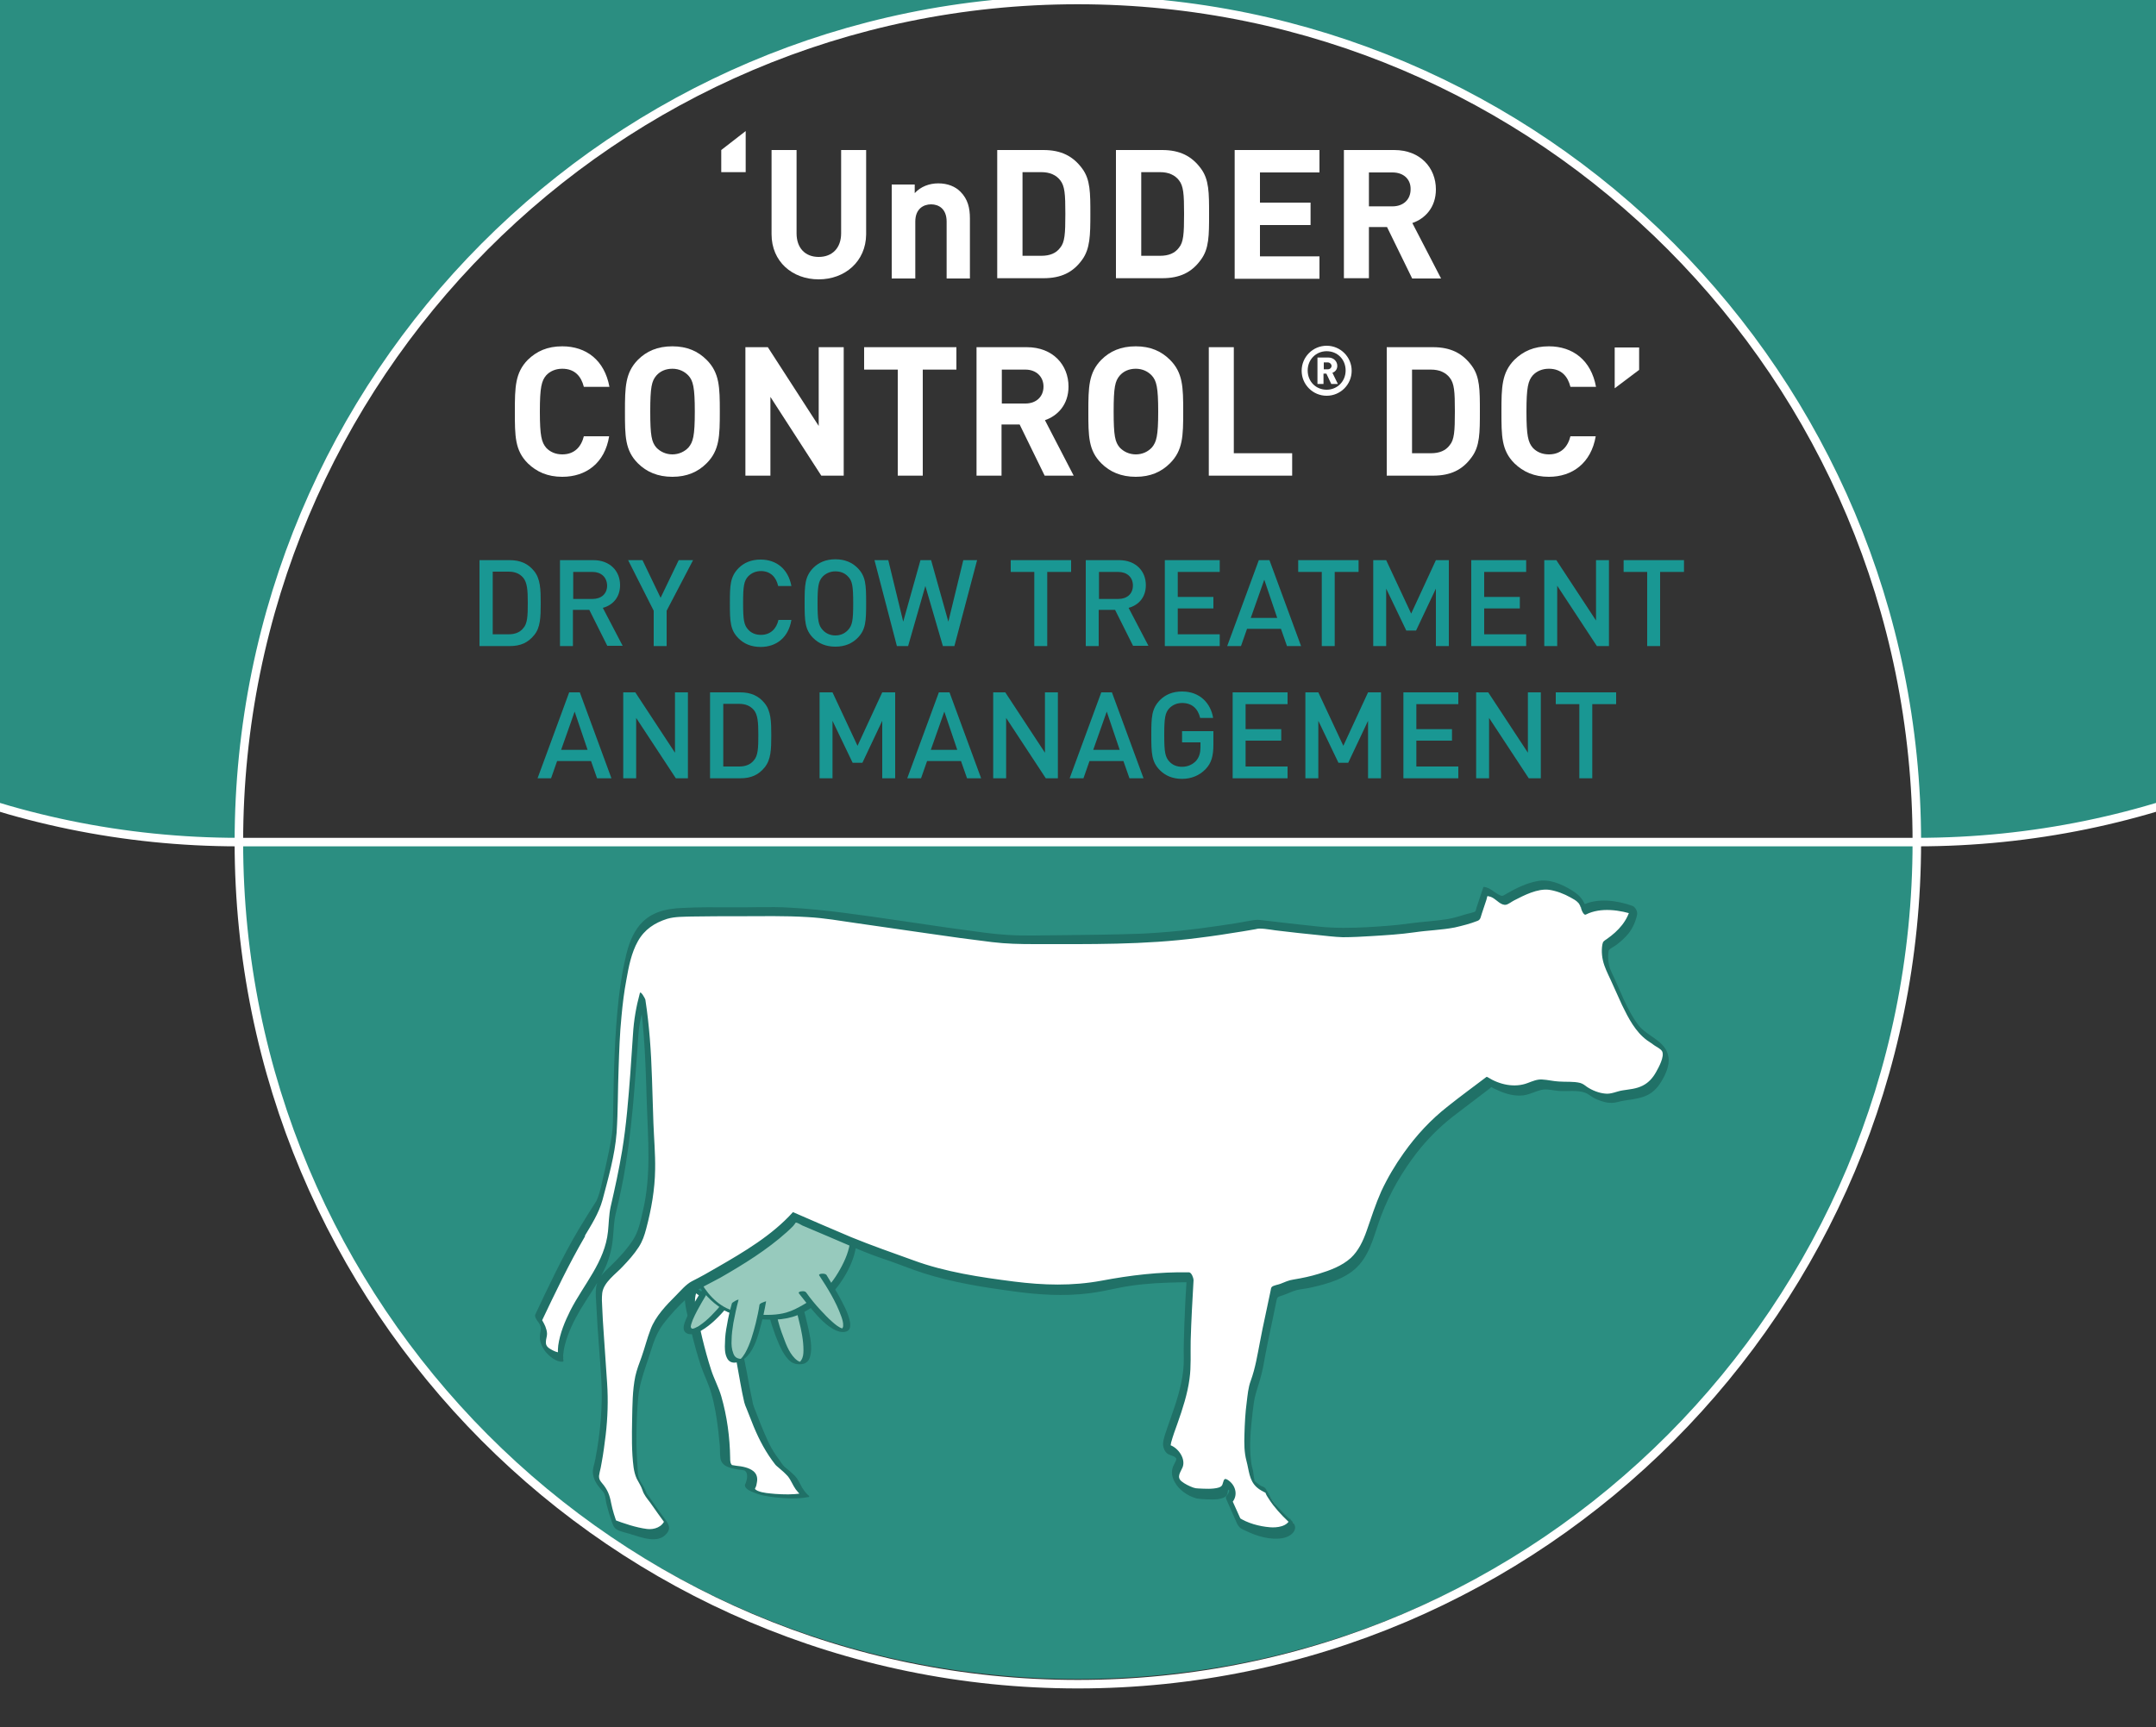 <?xml version="1.0" encoding="utf-8"?>
<!-- Generator: Adobe Illustrator 25.0.0, SVG Export Plug-In . SVG Version: 6.00 Build 0)  -->
<svg version="1.1" id="Layer_3" xmlns="http://www.w3.org/2000/svg" xmlns:xlink="http://www.w3.org/1999/xlink" x="0px" y="0px"
	 viewBox="0 0 750 601" style="enable-background:new 0 0 750 601;" xml:space="preserve">
<rect x="0" y="0" width="750" height="601" fill="#333333" stroke="none"/>
<style type="text/css">
	.st0{clip-path:url(#SVGID_2_);}
	.st1{fill:#2B8E81;}
	.st2{display:none;}
	.st3{display:inline;}
	.st4{display:inline;clip-path:url(#SVGID_4_);}
	.st5{fill:#207167;}
	.st6{fill:#FFFFFF;}
	.st7{fill:none;stroke:#FFFFFF;stroke-width:2.964;stroke-miterlimit:10;}
	.st8{fill:#DE8C41;}
	.st9{fill:#97CABD;}
	.st10{fill:#199793;}
</style>
<g>
	<defs>
		<rect id="SVGID_1_" width="750" height="1334"/>
	</defs>
	<clipPath id="SVGID_2_">
		<use xlink:href="#SVGID_1_"  style="overflow:visible;"/>
	</clipPath>
	<g class="st0">
		<g>
			<g>
				<path class="st1" d="M347.2-1.3C198.9-15.3,82.9-140.1,82.9-292.1C-78.4-292.1-209.2-161.3-209.2,0
					c0,161.3,130.8,292.1,292.1,292.1c0-152,116-276.8,264.3-290.8V-1.3z"/>
				<path class="st1" d="M82.9,292.1c0,161.3,130.8,292.1,292.1,292.1c161.4,0,292.3-130.8,292.3-292.1H82.9z"/>
				<path class="st1" d="M82.9-292.1c0-161.3,130.8-292.1,292.1-292.1c161.4,0,292.3,130.8,292.3,292.1H82.9z"/>
				<path class="st1" d="M402.8,1.4c148.3,14,264.3,138.8,264.3,290.8c161.3,0,292.1-130.9,292.1-292.1
					c0-161.3-130.8-292.2-292.1-292.2c0,152-116.1,276.9-264.3,290.9V1.4z"/>
			</g>
			<g class="st2">
				<defs>
					<path id="SVGID_3_" d="M167-87c-52-52.8-84.1-125.2-84.1-205.1C-78.4-292.1-209.2-161.3-209.2,0
						c0,161.3,130.8,292.1,292.1,292.1c0-80.6,32.6-153.5,85.3-206.3C168.7,86,168.7-87.4,167-87z"/>
				</defs>
				<clipPath id="SVGID_4_" class="st3">
					<use xlink:href="#SVGID_3_"  style="overflow:visible;"/>
				</clipPath>
				<g class="st4">
					<g>
						<g>
							<path class="st5" d="M-11.8-92.2c0,0,18.6,78.2,43.8,74.6s-3.6-92.3-3.6-92.3"/>
							<g>
								<path class="st6" d="M-17.8-91.7c0.8,3.3,1.7,6.6,2.6,10c2,7,4.2,13.9,6.7,20.8c2.9,8.1,6.2,16.1,10.2,23.6
									C5.5-30.2,10-23.2,16.3-18c6,4.9,14.2,6.8,21.4,3.5c5.8-2.6,8.6-8.8,9.7-14.7c1.4-7.5,1-15.2,0.2-22.7
									c-0.9-8.4-2.4-16.7-4.2-25c-1.7-7.6-3.6-15.2-5.7-22.7c-1.1-3.9-2.2-7.7-3.4-11.5c-0.1-0.2-0.1-0.4-0.2-0.5
									c-0.4-1.2-1.9-2.1-3-2.5c-1.4-0.5-3.3-0.5-4.6-0.1c-2.7,0.9-4.6,3.1-3.7,6c0.8,2.6,1.6,5.1,2.3,7.7c0.8,2.8,1.6,5.7,2.4,8.5
									c0.3,1.2-0.3-1.1,0,0.1c0.1,0.4,0.2,0.9,0.3,1.3c0.2,0.9,0.5,1.8,0.7,2.7c0.5,1.8,0.9,3.6,1.3,5.4c1.9,8,3.6,16.1,4.8,24.2
									c1.1,7.5,2,15.2,1.6,22.8c0,0.4,0,0.8-0.1,1.2c0,0.2-0.1,1,0,0.1c0.1-0.9,0-0.1,0,0.1c-0.1,0.8-0.2,1.6-0.3,2.4
									c-0.2,1.4-0.5,2.8-0.9,4.2c-0.2,0.6-0.4,1.2-0.6,1.8c-0.1,0.1-0.1,0.3-0.2,0.4c-0.2,0.6,0.6-1.2,0.3-0.6
									c-0.1,0.3-0.3,0.6-0.4,0.8c-0.3,0.5-0.6,1-0.9,1.5c-0.1,0.2-0.3,0.4-0.5,0.6c-0.2,0.3,1-1.1,0.5-0.6
									c-0.1,0.1-0.2,0.2-0.3,0.3c-0.2,0.2-0.4,0.4-0.5,0.5c-0.1,0.1-0.2,0.2-0.3,0.2c-0.7,0.6,0.5-0.5,0.7-0.4
									c-0.1,0-1.2,0.7-1.3,0.8c-0.5,0.3,1.7-0.6,0.6-0.3c-0.3,0.1-0.5,0.2-0.8,0.2c-1.2,0.4,1.7-0.2,0.6-0.1c-0.3,0-0.7,0.1-1,0.1
									c-0.2,0-0.3,0-0.5,0c-0.9,0.1,0.9,0,1,0c-0.3-0.1-0.7,0-1-0.1c-0.3,0-0.6-0.1-0.9-0.1c-1.1-0.2,1.7,0.5,0.3,0.1
									c-0.6-0.2-1.2-0.4-1.8-0.6c-1.2-0.5,1.1,0.6,0.3,0.1c-0.3-0.2-0.6-0.3-0.9-0.5c-0.6-0.4-1.2-0.8-1.8-1.2
									c-0.3-0.2-0.6-0.4-0.8-0.6c-0.7-0.5,0.7,0.6,0.5,0.4c-0.2-0.1-0.3-0.3-0.5-0.4c-1.2-1.1-2.4-2.3-3.4-3.5
									c-1.2-1.4-2.2-2.8-3.3-4.2c-0.1-0.2-0.2-0.4-0.4-0.5c-0.4-0.6,0-0.1,0.2,0.3c-0.3-0.4-0.5-0.8-0.8-1.2
									c-0.5-0.8-1.1-1.7-1.6-2.5C11-44,7.6-51.7,4.6-59.4C1.9-66.5-0.5-73.7-2.7-81c-0.8-2.6-1.5-5.2-2.2-7.8
									c-0.2-0.7,0.3,1,0.2,0.7c0-0.1-0.1-0.2-0.1-0.3C-4.8-88.8-4.9-89-5-89.2c-0.1-0.4-0.2-0.8-0.3-1.2c-0.1-0.6-0.3-1.1-0.4-1.7
									c0-0.2-0.1-0.4-0.1-0.6c-0.7-2.9-3.5-4.4-6.4-4.1c-1.5,0.2-3,0.6-4.1,1.7C-17.2-94.2-18.1-92.9-17.8-91.7L-17.8-91.7z"/>
							</g>
						</g>
						<g>
							<path class="st5" d="M-120.5-133.3c0,0-32.1,49.7-28.5,60.5c3.6,10.8,26.3,1.6,58.7-36.4"/>
							<g>
								<path class="st6" d="M-126.5-133c-3.3,5.1-6.5,10.3-9.6,15.6c-5.6,9.6-11.2,19.3-15.5,29.6c-1.6,3.8-3.2,7.7-3.7,11.8
									c-0.3,2.6,0.2,5,2.3,6.7c1,0.8,2.4,1.2,3.6,1.4c3.8,0.6,7.8,0.4,11.6-0.1c4.9-0.7,9.5-2.6,13.8-5.1
									c5.5-3.2,10.6-7.2,15.4-11.4c6.7-5.8,12.9-12.2,18.8-18.8c1.7-1.9,3.4-3.9,5.1-5.8c0.4-0.4-0.2-0.5-0.6-0.6
									c-1.1-0.3-2.5-0.3-3.6-0.2c-1.5,0-3.1,0.1-4.6,0.3c-0.7,0.1-2.3,0.1-2.7,0.6c-10.4,12.2-21.7,24.2-35,33.3
									c-2.1,1.5-4.4,2.8-6.7,4c-1,0.5-1.9,1-2.9,1.4c-0.2,0.1-0.5,0.2-0.7,0.3c0.5-0.2-0.1,0-0.3,0.1c-0.4,0.2-0.9,0.3-1.3,0.5
									c-0.4,0.1-0.8,0.2-1.2,0.3c-0.7,0.2,0.8-0.1,0.2-0.1c-0.2,0-0.4,0.1-0.7,0.1c-0.3,0.1,1.4-0.2,0.5-0.1
									c-0.8,0.1,1.5-0.1,0.8-0.1c-0.7,0.1,1.4-0.1,1.2-0.1c-0.7,0,1.5,0,1.2,0c-1,0,1.5,0.1,0.7,0c-0.2,0,1.5,0.1,0.7,0
									c-0.4,0,1.1,0.2,0.4,0.1c-0.1,0-0.3-0.1-0.4-0.1c-0.5-0.1,0.4,0.2,0.1,0c-0.5-0.2-1-0.4-1.5-0.7c-0.8-0.5-1.3-1.2-1.8-2.3
									c-0.5-1.1-0.6-2.3-0.5-3.6c0.3-3.8,1.8-7.6,3.2-11.1c4-9.9,9.3-19.3,14.6-28.5c2.3-3.9,4.6-7.8,7-11.7
									c0.8-1.3,1.6-2.6,2.4-3.9c0.4-0.6,1.1-1.4,1.3-2.1c0-0.1,0.1-0.2,0.2-0.3c0.2-0.3-2.1-0.6-1.8-0.5c-1.4-0.2-2.9-0.1-4.2-0.1
									c-1.4,0.1-2.8,0.2-4.2,0.4C-125.3-133.6-126.2-133.5-126.5-133L-126.5-133z"/>
							</g>
						</g>
						<g>
							<path class="st5" d="M-155.1-208.2c0,0,16.8,101.9,94.7,113.9s91.1-9.6,118.7-24s55.2-63.6,57.6-93.5"/>
							<g>
								<path class="st6" d="M-159.9-211.4c0.6,3.7,1.5,7.4,2.5,11.1c2.4,9.1,5.3,18.1,8.9,26.8c4.7,11.5,10.6,22.6,17.8,32.9
									c8.5,12.2,19.1,22.9,31.3,31.5c6.9,4.9,14.3,9.1,22.2,12.4c7.4,3.1,15.1,5,23,6.2c18.9,2.8,38.3,4.6,57.3,2.1
									c11.6-1.5,22.8-5,33.1-10.4c8.5-4.5,16.4-10.2,24.8-14.8c3-1.6,5.9-3.2,8.7-5.2c3.3-2.4,6.4-5,9.3-7.9
									c6.6-6.4,12.3-13.6,17.4-21.2c10.1-15,18.5-32,22.6-49.8c0.8-3.5,1.4-7.1,1.7-10.7c0-0.6-0.7-1.2-1-1.6
									c-1-1-2.2-1.9-3.3-2.7c-1.2-0.8-2.3-1.6-3.6-2.2c-0.2-0.1-1.8-0.8-1.8-0.5c-0.6,7.8-2.7,15.5-5.3,22.9
									c-3,8.7-6.9,17-11.4,25.1c-4.5,8.1-9.7,16-15.5,23.2c-5.3,6.6-11.3,12.8-18.1,17.8c-4.7,3.5-10,6-15,9
									c-4,2.4-7.9,5-11.9,7.4c-8.9,5.4-18.3,9.9-28.5,12.4c-15.5,3.8-31.8,3.7-47.7,2.4C-52.5-96-62.9-97-72.7-99.4
									c-3.5-0.8-6.9-1.9-10.3-3.2c-0.9-0.3-1.7-0.7-2.5-1c-0.4-0.2-0.7-0.3-1.1-0.5c-0.6-0.3-0.1,0,0,0c-0.3-0.1-0.5-0.2-0.8-0.4
									c-1.6-0.7-3.2-1.6-4.8-2.4c-0.3-0.2-0.5-0.5,0.3,0.2c-0.1-0.1-0.4-0.2-0.5-0.3c-0.4-0.2-0.8-0.4-1.2-0.7
									c-0.4-0.2-0.8-0.4-1.1-0.7c-0.4-0.2-1.9-1.2-0.3-0.2c-0.7-0.4-1.3-0.8-2-1.3c-0.2-0.1-1.6-1.1-0.5-0.4
									c1,0.7-0.4-0.3-0.7-0.5c-0.4-0.2-0.7-0.5-1.1-0.8c-0.4-0.3-1.5-1.2,0.1,0.1c-0.7-0.5-1.4-1-2.1-1.6c-0.3-0.3-0.7-0.5-1-0.8
									c-0.6-0.5,1.1,0.9,0.3,0.3c-0.1-0.1-0.3-0.2-0.4-0.4c-0.7-0.5-1.3-1.1-1.9-1.7c-0.3-0.3-0.6-0.6-1-0.9
									c-0.8-0.7,0.7,0.7-0.2-0.2c-0.6-0.6-1.2-1.2-1.8-1.8c-1.2-1.2-2.4-2.4-3.6-3.6c0.6,0.6-0.1-0.1-0.3-0.3
									c-0.3-0.3-0.6-0.6-0.8-0.9c-0.6-0.6-1.1-1.3-1.7-1.9c-1.1-1.3-2.1-2.5-3.2-3.9c-7.7-9.7-13.9-20.4-19.1-31.8
									c-4.2-9.2-7.7-18.7-10.4-28.5c-1.4-5-2.7-10.1-3.7-15.3c0-0.2-0.1-0.5-0.1-0.7c-0.1-0.6-1.6-1.8-1.9-2.1
									c-1.2-1-2.4-1.9-3.7-2.8c-1-0.6-2-1.3-3.2-1.7C-159.4-211.7-160-212-159.9-211.4L-159.9-211.4z"/>
							</g>
						</g>
						<g>
							<path class="st5" d="M-72.9-115.3c0,0-26.4,89.9,1.2,94.7s43.2-92.3,43.2-92.3"/>
							<g>
								<path class="st6" d="M-78.7-114.5c-0.9,3.2-1.8,6.5-2.6,9.8c-1.9,7.7-3.7,15.5-5.1,23.4c-1.7,9.2-3,18.6-3.5,28
									c-0.4,8-0.4,16.7,2.3,24.4c1,2.9,2.6,6,4.9,8.1c2.8,2.6,6.3,3.9,10.1,4.2c8,0.6,15.5-4.2,20.5-10.1
									c5.4-6.4,9.1-14.1,12.2-21.9c3.6-8.9,6.5-18.1,9-27.4c2.2-7.9,4-15.9,5.7-24c0.9-4.3,1.7-8.7,2.5-13.1
									c0-0.2,0.1-0.4,0.1-0.6c0.4-2.7-3.4-3.1-5.3-2.8c-2.3,0.4-5.9,1.8-6.3,4.5c-0.5,3-1,5.9-1.6,8.8c-1.4,7.2-3,14.4-4.7,21.5
									c-1.1,4.3-2.2,8.7-3.5,13c-0.6,2.2-1.3,4.4-2,6.6c-0.4,1.1-0.7,2.3-1.1,3.4c-0.1,0.2-0.2,0.5-0.2,0.7
									c-0.2,0.5-0.2,0.7,0,0.1c-0.2,0.6-0.4,1.2-0.6,1.7c-2.8,8-6,15.9-10.6,23.1c-0.5,0.8-1,1.6-1.6,2.3
									c-0.1,0.2-0.2,0.3-0.3,0.5c0,0,0.8-1,0.4-0.5c-0.1,0.1-0.1,0.1-0.2,0.2c-0.3,0.4-0.5,0.7-0.8,1.1c-1,1.2-2,2.4-3.2,3.5
									c-0.1,0.1-0.3,0.2-0.4,0.4c-0.2,0.2,1.2-1,0.5-0.4c-0.3,0.2-0.6,0.5-0.9,0.7c-0.3,0.2-0.5,0.4-0.8,0.6
									c-0.1,0.1-0.3,0.2-0.4,0.3c-0.8,0.6,0.8-0.4,0.6-0.4c-0.6,0.3-1.2,0.6-1.8,0.9c-0.8,0.4,1.7-0.6,0.9-0.4
									c-0.2,0-0.3,0.1-0.4,0.2c-0.3,0.1-0.6,0.2-0.9,0.3c1.5-0.5,1.5-0.3,0.5-0.1c-0.2,0-0.3,0-0.5,0.1c-0.9,0.1,0.6-0.1,0.8,0
									c-0.3-0.1-1.8,0.2-1.9-0.1c0,0,1.6,0.3,0.7,0.1c-0.2,0-0.3-0.1-0.5-0.1c-0.3-0.1-0.7-0.2-1-0.3c-1.1-0.3,1.1,0.5,0,0
									c-0.3-0.1-0.6-0.3-0.9-0.4c-0.3-0.1-0.6-0.3-0.8-0.5c-0.1-0.1-0.3-0.2-0.4-0.3c-0.6-0.4,0.8,0.7,0.3,0.2
									c-0.5-0.4-1-0.8-1.4-1.3c-0.5-0.5-0.9-1-1.2-1.6c-0.2-0.3-0.4-0.6-0.6-0.9c-0.1-0.1,0.5,0.9,0.1,0.2
									c-0.1-0.2-0.2-0.4-0.3-0.5c-1.5-2.9-2.3-6.2-2.8-9.5c-0.1-0.9-0.3-1.8-0.4-2.8c-0.1-0.5-0.1-1-0.1-1.4
									c0-0.1-0.1-0.7-0.1-0.7c0,0,0,0.8,0,0.4c0-0.1,0-0.3,0-0.4c-0.1-2.1-0.2-4.2-0.2-6.3c0.1-9.1,1.2-18.2,2.7-27.2
									c1.4-8.2,3.1-16.4,5-24.5c1.1-4.5,2.2-9,3.5-13.5c0.1-0.2,0.1-0.4,0.2-0.6c0.3-1-0.6-2-1.4-2.4c-1.1-0.6-2.7-0.7-3.9-0.5
									C-75-118.5-77.9-117.2-78.7-114.5L-78.7-114.5z"/>
							</g>
						</g>
						<g>
							<path class="st5" d="M35-129.7c0,0,49.2,65.9,67.1,58.8c18-7.2-34.8-87.5-34.8-87.5"/>
							<g>
								<path class="st6" d="M29.2-129.1c2.1,2.8,4.3,5.6,6.5,8.3c4.7,6,9.6,11.8,14.7,17.6c5.9,6.7,12.1,13.3,18.8,19.4
									c5.7,5.2,11.9,10.5,19,13.7c3.8,1.7,7.7,2.8,11.9,2.7c3.6-0.1,7.3-1,9.8-3.8c3.2-3.7,2.1-9.7,1.1-13.9
									c-1.7-7.3-4.6-14.2-7.7-20.9c-3.6-7.8-7.6-15.3-11.8-22.8c-3.7-6.6-7.5-13-11.4-19.4c-2.1-3.4-4.3-6.8-6.4-10.2
									c-0.1-0.2-0.2-0.3-0.3-0.5c-1.4-2.2-4.9-2.6-7.3-2.4c-1.2,0.1-5.8,1.2-4.3,3.5c1.5,2.3,2.9,4.6,4.4,6.9
									c3.5,5.6,7,11.3,10.3,17.1c4.2,7.2,8.2,14.4,11.9,21.8c3.5,7,6.8,14.1,9.3,21.5c0.5,1.6,1,3.1,1.4,4.7
									c0.1,0.3,0.2,0.7,0.3,1c0.2,0.6-0.1-0.3,0-0.1c0,0.2,0.1,0.4,0.1,0.6c0.1,0.7,0.3,1.4,0.4,2.1c0.4,2.2,0.5,4.6,0,6.8
									c0,0.1-0.1,0.2-0.1,0.3c-0.1,0.5,0-0.3,0.1-0.4c-0.1,0.1-0.2,0.5-0.3,0.7c-0.2,0.4-0.4,0.7-0.6,1.1
									c-0.1,0.2-0.3,0.3-0.4,0.5c-0.2,0.3,0.7-0.6,0.4-0.4c-0.1,0.1-0.2,0.2-0.2,0.2c-0.2,0.1-0.3,0.2-0.5,0.4
									c-0.7,0.5,1.1-0.5,0.3-0.2c-0.2,0.1-0.4,0.2-0.6,0.2c-0.7,0.3,1.3-0.3,0.7-0.2c-0.1,0-0.3,0.1-0.4,0.1
									c-1.1,0.3,1.2-0.1,0.6-0.1c-0.4,0-1.5,0.1-0.1,0c1.4,0,0.3,0,0,0c-1.1,0,1.9,0.3,0.5,0.1c-0.3,0-0.6-0.1-0.8-0.1
									c-1.1-0.2,1.6,0.5,0.4,0.1c-0.6-0.2-1.3-0.4-1.9-0.6c-0.2-0.1-0.3-0.1-0.5-0.2c-0.6-0.2,1.3,0.6,0.5,0.2
									c-0.3-0.2-0.7-0.3-1-0.5c-1.5-0.7-2.9-1.5-4.2-2.4c-0.3-0.2-0.7-0.4-1-0.7c-0.2-0.1-0.3-0.2-0.5-0.3c-0.8-0.6,0.5,0.4,0.1,0
									c-0.8-0.5-1.5-1.1-2.3-1.7c-1.6-1.2-3.1-2.4-4.5-3.7c-6.7-5.7-12.8-12-18.7-18.4c-5.4-5.9-10.6-12.1-15.7-18.3
									c-1-1.2-1.9-2.4-2.9-3.6c-0.1-0.1-0.6-0.7-0.1-0.2c0.4,0.5,0,0-0.1-0.1c-0.2-0.3-0.4-0.5-0.6-0.8c-0.4-0.5-0.8-1-1.1-1.4
									c-1-1.3-1.9-2.5-2.9-3.8c-0.1-0.2-0.3-0.3-0.4-0.5c-1.6-2.1-4.8-2.7-7.3-2.4c-1.2,0.2-2.6,0.4-3.6,1.2
									C29.3-130.9,28.6-129.9,29.2-129.1L29.2-129.1z"/>
							</g>
						</g>
					</g>
					<polyline class="st5" points="-142.5,-231.6 -13.3,-301 96.1,-313.2 101.2,-207.1 49.1,-179.2 -133.6,-182.7 					"/>
				</g>
			</g>
			<g>
				<path class="st7" d="M666.8,293c0,161.8-130.7,293-291.9,293C213.7,586,83.1,454.8,83.1,293C83.1,131.2,213.7,0,374.9,0
					C536.1,0,666.8,131.2,666.8,293z M83.1,293C-78,293-208.7,161.8-208.7,0c0-161.8,130.7-293,291.9-293h583.7
					C828-293,958.7-161.8,958.7,0c0,161.8-130.7,293-291.9,293H83.1z M666.9-293C666.9-131.2,536.2,0,375,0S83.1-131.2,83.1-293
					S213.8-586,375-586S666.9-454.8,666.9-293z"/>
			</g>
		</g>
	</g>
</g>
<g>
	<g>
		<g>
			<path class="st6" d="M240.6,448.1c0.2,0.1-0.4,0.8-0.6,3.1c-0.3,3.2,1.2,8.2,1.2,8.2s3.5,16.1,6.5,22.1c3,6,4.6,21,4.6,25.5
				c-0.1,4.4,3.3,3.2,7.2,4.4c3.9,1.2,1.4,6.2,1.4,6.2s0.6,2.1,7.8,2.8c7.2,0.8,11.3,0,11.3,0s-1.9-1.4-3.2-4.4
				c-1.3-3-5.4-5.8-5.4-5.8s-2.5-3.1-4.6-6.5c-2.1-3.4-6.5-15.2-6.5-15.2s-2.6-13.2-3.9-20.6c-0.8-4.6-0.2-8.4,0.3-10.6
				C256.6,457.1,250.4,455.8,240.6,448.1z"/>
			<g>
				<path class="st5" d="M239.1,447.9c-0.2-0.3-0.2,0.2-0.3,0.4c-0.1,0.5-0.3,1-0.4,1.4c-0.2,1.1-0.2,2.2-0.1,3.3
					c0.2,1.9,0.6,3.7,1.1,5.6c0.5,1.7,0.8,3.5,1.2,5.2c0.9,3.8,2,7.7,3.2,11.4c1.1,3.2,2.7,6.3,3.6,9.5c1.2,4.1,1.9,8.4,2.4,12.6
					c0.2,1.9,0.4,3.8,0.6,5.7c0.1,1.4,0,2.9,0.2,4.3c0.2,1.9,1.7,2.9,3.4,3.4c0.9,0.3,1.8,0.4,2.7,0.6c0.7,0.1,2.1,0.2,2.4,0.4
					c1.2,0.9,0.8,2.9,0.4,4.1c-0.2,0.5-0.5,0.9-0.3,1.4c0.4,1,1.9,1.7,2.8,2c2.4,1.1,5.1,1.5,7.7,1.8c3.7,0.4,7.7,0.6,11.5-0.1
					c0.6-0.1,0.2-0.5-0.1-0.7c-0.1-0.1,0,0,0,0c-0.1-0.1-0.2-0.2-0.3-0.3c-0.4-0.4-0.8-0.8-1.1-1.3c-1-1.3-1.5-2.8-2.4-4.1
					c-1.3-1.8-3.1-3-4.7-4.4c0.4,0.3,0-0.1-0.2-0.3c-0.4-0.5-0.7-0.9-1-1.4c-1.1-1.5-2.1-2.9-3-4.5c-1-1.8-1.8-3.6-2.6-5.5
					c-0.9-2.1-1.8-4.3-2.6-6.5c-0.4-1.1-0.9-2.1-1.2-3.2c-0.3-1.1-0.4-2.2-0.7-3.3c-0.5-2.5-1-5-1.4-7.4c-1.3-6.7-3-13.5-1.4-20.3
					c0.1-0.6-1.6-1.1-1.9-1.2c-0.4-0.1,0.3,0.1,0.1,0c-0.3-0.1-0.5-0.2-0.8-0.2c-0.1,0-0.2-0.1-0.2-0.1c-0.3-0.1,0.2,0.1,0,0
					c-0.2-0.1-0.5-0.2-0.7-0.3c-0.5-0.2-1.1-0.4-1.6-0.7c-4-1.9-7.7-4.4-11.2-7.1c-0.6-0.5-1.6-0.8-2.3-0.7c-0.6,0-0.8,0.4-0.2,0.8
					c3.9,3,8,5.7,12.4,7.8c1.7,0.8,3.4,1.5,5.2,1.9c-0.6-0.4-1.3-0.8-1.9-1.2c-1.4,6.1-0.1,12,1,18.1c0.8,4.3,1.5,8.8,2.5,13.1
					c0.2,0.8,0.5,1.5,0.8,2.2c0.8,2.1,1.7,4.2,2.5,6.3c2,4.8,4.3,9.1,7.5,13.2c0.4,0.5,0.8,0.7,1.2,1.1c1.1,0.9,2.2,1.9,3.2,3
					c1.1,1.4,1.7,3.1,2.7,4.5c0.6,0.8,1.2,1.5,2,2.1c0-0.2,0-0.5-0.1-0.7c-2.9,0.5-6,0.4-9,0.2c-2-0.2-4.4-0.3-6.2-1.1
					c-0.4-0.2-0.9-0.5-0.9-0.8c0,0.3,0.1-0.2,0.2-0.3c0.3-0.5,0.4-1.2,0.5-1.8c0.3-1.5,0-2.9-1.2-3.9c-1.6-1.3-4-1.7-6-1.9
					c-0.4-0.1-0.8-0.1-1.2-0.2c-0.5-0.1-0.2,0-0.2,0c-0.7-0.5-0.7-1.7-0.7-2.5c-0.1-7.2-1.1-14.6-3.1-21.5c-0.9-3.1-2.5-6-3.5-9.1
					c-1.2-3.7-2.2-7.4-3.1-11.1c-0.5-2-0.9-4.1-1.4-6.1c-0.5-1.9-1-3.9-1.1-5.9c-0.1-1.3,0-2.6,0.4-3.8c0.1-0.5,0.5-1.1,0.2-1.6
					c-0.4-0.6-1.5-0.8-2.2-0.9C239.5,447.3,238.6,447.3,239.1,447.9z"/>
			</g>
		</g>
	</g>
	<path class="st8" d="M240.6,448.1"/>
	<g>
		<g>
			<g>
				<path class="st9" d="M269,458c0,0,4.1,17,9.5,16.2c5.5-0.8-0.8-20.1-0.8-20.1"/>
				<g>
					<path class="st5" d="M267.7,458.1c0.5,2.3,1.3,4.5,2.1,6.7c0.7,1.8,1.4,3.5,2.3,5.2c0.8,1.4,1.7,2.8,3,3.8
						c1.3,0.9,3,1.1,4.5,0.7c1.2-0.4,1.9-1.3,2.2-2.5c0.9-3.2,0-7-0.7-10.2c-0.6-2.6-1.2-5.2-2-7.7c-0.2-0.7-2.7-0.2-2.6,0.2
						c0.6,1.8,1.1,3.7,1.5,5.5c0.8,3.2,1.5,6.6,1.5,10c0,1.2-0.1,2.5-0.8,3.5c-0.1,0.2-0.2,0.3-0.4,0.5c-0.2,0.2-0.3,0.1-0.2,0.1
						c0.5,0,0.4,0,0.1-0.1c-0.3-0.1-0.5-0.2-0.8-0.4c-2.5-1.8-3.9-5.4-4.9-8.2c-0.9-2.3-1.7-4.8-2.2-7.2
						C270.1,457.3,267.6,457.6,267.7,458.1L267.7,458.1z"/>
				</g>
			</g>
			<g>
				<path class="st9" d="M245.4,449.1c0,0-7,10.8-6.2,13.1s5.7,0.3,12.8-7.9"/>
				<g>
					<path class="st5" d="M244.3,448.8c-2.1,3.3-4.2,6.7-5.7,10.3c-0.5,1.3-1.5,3.5,0,4.6c1.5,1.2,3.9,0.1,5.3-0.7
						c3.5-2,6.4-5.1,9.1-8.2c0.4-0.4,0.2-1-0.4-1.2c-0.6-0.2-1.4,0-1.8,0.5c-2.2,2.5-4.5,5.1-7.3,7c-0.4,0.3-0.7,0.5-1.2,0.7
						c-0.2,0.1-0.4,0.2-0.6,0.3c-0.1,0.1-0.3,0.1,0,0c-0.1,0-0.2,0.1-0.3,0.1c-0.1,0-0.2,0.1-0.3,0.1c-0.2,0.1-0.2,0,0,0
						c-0.1,0-0.2,0-0.2,0c-0.2,0.1,0,0,0,0c0,0-0.2,0-0.2,0c-0.1,0.1,0,0,0.1,0c0,0-0.1,0-0.2-0.1c0,0,0.2,0.1,0,0
						c0,0-0.1-0.1-0.1-0.1c0.1,0.1,0.1,0.1,0,0c0,0-0.1-0.1-0.1-0.1c-0.1-0.1,0,0.2,0,0c0-0.1-0.1-0.4-0.1-0.2c0,0.1,0-0.1,0-0.1
						c0-0.1,0-0.2,0-0.2c0.1-0.8,0.4-1.4,0.7-2.3c0.9-2.1,2-4.1,3.1-6c0.5-0.9,1.1-1.8,1.6-2.7c0.1-0.2,0.2-0.3,0.3-0.5
						c0-0.1,0.1-0.1,0.1-0.2c0.1-0.2-0.1,0.2,0,0c0.1-0.1,0.1-0.2,0.2-0.3C247.3,448.1,245,447.8,244.3,448.8L244.3,448.8z"/>
				</g>
			</g>
			<g>
				<path class="st9" d="M237.9,432.8c0,0,3.6,22.1,20.6,24.7c16.9,2.6,19.8-2.1,25.8-5.2c6-3.1,12-13.8,12.5-20.3"/>
				<g>
					<path class="st5" d="M236.9,432.1c1.4,8.5,5.9,17.3,13,22.4c2.6,1.9,5.7,3.2,8.9,3.8c4.2,0.7,8.6,1.1,12.9,0.7
						c2.6-0.3,5.2-1,7.5-2.2c1.9-1,3.6-2.2,5.5-3.3c3.7-2,6.4-5.1,8.6-8.6c2.3-3.6,4.2-7.9,4.6-12.2c0.1-0.7-2-2-2.1-1.4
						c-0.3,3.7-1.8,7.2-3.6,10.4c-1.8,3.2-4.1,6.4-7,8.7c-1.8,1.4-3.9,2.4-5.8,3.6c-1.9,1.1-3.8,2.1-5.9,2.7
						c-3.2,0.9-6.6,0.9-9.9,0.7c-3.7-0.3-7.6-0.6-11-2.3c-4.9-2.5-8.2-7.2-10.4-12.1c-1.3-2.9-2.5-6.3-3-9.4c-0.1-0.5-0.6-1-1-1.3
						C237.8,432.2,236.8,431.7,236.9,432.1L236.9,432.1z"/>
				</g>
			</g>
			<g>
				<path class="st9" d="M255.7,453c0,0-5.7,19.5,0.3,20.6s9.4-20.1,9.4-20.1"/>
				<g>
					<path class="st5" d="M254.6,453.5c-0.7,2.5-1.3,5-1.7,7.5c-0.4,2-0.7,4.1-0.7,6.2c-0.1,1.7-0.1,3.6,0.6,5.1
						c1.4,3.3,5.4,1.5,7.2-0.5c2.5-2.7,3.7-6.9,4.6-10.4c0.8-2.8,1.4-5.7,1.9-8.6c0-0.1-1.2,0.4-1.2,0.4c-0.3,0.1-1,0.4-1.1,0.8
						c-0.3,2.1-0.8,4.3-1.3,6.4c-0.9,3.5-1.9,7.2-3.7,10.4c-0.4,0.6-0.8,1.3-1.3,1.8c-0.1,0.1-0.6,0.5-0.6,0.6
						c0-0.1,0.7-0.4,0.7-0.4c0,0-0.3,0-0.4,0c-1.3-0.1-2.1-0.7-2.5-1.9c-0.6-1.5-0.7-3.1-0.6-4.7c0-1.9,0.3-3.9,0.6-5.8
						c0.5-2.7,1.1-5.5,1.8-8.1c0.1-0.3-0.8,0.2-0.9,0.2C255.6,452.8,254.7,453.2,254.6,453.5L254.6,453.5z"/>
				</g>
			</g>
			<g>
				<path class="st9" d="M279.2,449.9c0,0,10.7,14.3,14.6,12.8s-7.6-19-7.6-19"/>
				<g>
					<path class="st5" d="M277.9,450c1.5,2,3.1,3.9,4.7,5.8c2.3,2.7,5.1,5.8,8.4,7.2c1.2,0.5,3,0.8,4.1-0.1c0.8-0.7,0.7-1.9,0.6-2.8
						c-0.6-3.4-2.5-6.6-4.1-9.6c-1.3-2.3-2.7-4.6-4.1-6.9c-0.5-0.7-3-0.5-2.5,0.2c2.9,4.4,5.8,9.1,7.6,14.1c0.4,1.1,0.8,2.3,0.7,3.5
						c0,0.4-0.2,0.6-0.3,0.8c-0.1,0.1,0,0,0,0c0.1,0,0.1,0-0.1,0c-1.2-0.4-2.4-1.4-3.4-2.3c-1.4-1.2-2.7-2.6-4-4
						c-1.8-1.9-3.5-4-5-6.1c-0.3-0.5-1-0.6-1.6-0.5C278.6,449.3,277.6,449.5,277.9,450L277.9,450z"/>
				</g>
			</g>
		</g>
		<polyline class="st9" points="240.6,427.8 268.7,412.7 292.4,410 293.6,433.1 282.2,439.1 242.6,438.4 		"/>
	</g>
	<g>
		<path class="st6" d="M202.4,429c-5.4,9.1-15.2,29.8-15.2,29.8s2.6,3.2,1.9,5.4c-1.9,6.3,5.5,8.1,6,8c-0.3,0-1.1-7.9,8.8-22.6
			c11-16.2,7.4-20.6,9.5-28.8c2.1-8.2,3.2-14.6,4.4-22.9c1.3-8.3,2.9-31.5,3.4-40c0.1-2.4,1-6.4,2.2-10.7c0.6,3.5,1.5,10.5,1.9,17.6
			c0.5,10.1,0.7,23.9,1.3,36.8c0.6,13-2.4,22.3-3.7,27.4c-1.3,5.1-10.7,13.8-10.7,13.8s-3.1,2.5-3.8,5.6c-0.7,3.1,1.5,27.6,1.9,35.7
			c0.4,8.1-1.6,22.8-2.9,27.5c-1.3,4.7,3.4,5.6,3.9,9.3c0.4,3.7,2.6,9.6,2.6,9.6s4.3,1.7,10.6,3.1c6.3,1.5,7.6-3.2,7.6-3.2l-3.2-4.4
			l-4.6-6.5c0,0-0.5-2.5-2-4.2c-1.4-1.8-1.4-6.2-1.6-11.5c-0.3-5.3,0.1-20.1,1.4-24.4c1.3-4.3,2.8-7.8,4.8-14.4
			c1.8-6.4,12.8-16.1,13.8-17c0,0,25.9-13.2,35.8-24.3l20.5,8.7c4.3,1.7,9.3,3.8,13.3,4.9c6.6,1.9,7.9,4.6,32.9,8.9
			c25,4.3,33.4,2.8,45,0.3c11.5-2.4,26-2.1,26-2.1s-1.3,19.6-1.1,29.3c0.2,9.7-4.5,20.1-6.4,26.3c-1.9,6.3,0.1,2.8,3,6
			c2.9,3.1-1.3,4.3-0.4,8c0.8,3.7,7.1,5.6,7.1,5.6s2.4,0.3,7.3,0c4.9-0.3,1.7-4.7,4.3-2.8c2.6,1.9-0.1,4.8-0.1,4.8l3.6,8
			c0,0,4.1,2.9,10.9,3.6c6.8,0.7,7.6-3.2,7.6-3.2s-6.3-5.5-8.3-9.3c-2-3.8-0.7-1.3-3.6-3.6c-3-2.3-1.7-3-3.2-8
			c-1.5-5,0-23.4,1.7-27.2c1.6-3.9,2-7.8,2.9-12.6c0.9-4.7,4.1-19.7,4.1-19.7l6.7-2.5c0,0,12.3-1.5,19.2-6.4c7-4.9,7-13,12.3-24.5
			c5.3-11.5,14.5-22.7,19.3-26.6c4.9-3.9,17.1-13.1,17.1-13.1s7.5,4.8,13.9,2.3c6.3-2.6,4.1-0.8,13-0.6c8.9,0.1,4.7,0.9,10.6,3.1
			c5.8,2.2,5.2,0.1,11.3-0.4c6.1-0.6,9.6-3.4,12-10.4c2.4-7-4.1-6.9-8.4-11.8c-4.3-4.9-8.4-15.8-10.7-20.5c-2.3-4.7-1.1-9-1.1-9
			s3.4-2.1,6.2-5c2.7-2.9,3.6-7.3,3.6-7.3s-3.1-1.1-8.3-1.7c-5.2-0.5-9,1.5-9,1.5s0-0.4-0.9-2.5c-1-2.1-7.5-5.6-12.2-6.1
			c-4.8-0.5-14.7,5.3-14.7,5.3s-1.6-0.2-3.1-1.5c-1.5-1.4-3.5-1.6-3.5-1.6l-2.8,8.5c-0.7,0.2-1.7,0.5-3,1c-8.4,2.7-9.9,1.8-19.3,3.2
			c-9.4,1.4-25.2,1.8-25.2,1.8c-6.8-0.3-28.7-3-28.7-3s-19.3,3.6-33.1,4.6c-13.8,1-44,1-52.5,0.9c-8.5-0.1-62.9-9.1-72.2-9.4
			c-8.3-0.3-7.1-0.6-11.8-0.4c-5.9,0.2-13.6,0.1-13.6,0.1s-19.5-0.2-22.4,0.7c-2.9,0.9-7.9,2-11.5,9.3c-3.6,7.3-5,24.1-5.3,27.3
			c-0.3,3.2-1.4,29-1.4,36.7c0,7.7-5.5,27.1-5.5,27.1S207.8,419.9,202.4,429"/>
		<g>
			<path class="st5" d="M201.4,427.6c-5.7,9.6-10.5,19.8-15.2,29.8c-0.3,0.7,0.5,1.9,0.9,2.4c0.4,0.5,0.7,1,0.9,1.6
				c0.4,1.2-0.2,2.3-0.2,3.5c-0.1,1.9,0.7,3.7,1.8,5.2c1.2,1.6,3.9,3.9,6.1,3.7c1-0.1-0.6-2.9-1.3-3.1c0.4,0.1,1.4,2.2,1.5,2.1
				c0.1-0.1,0-0.1,0-0.1c0.1-0.3,0-0.8,0-1.1c0.1-1.2,0.3-2.5,0.6-3.6c1.1-4.4,3.2-8.6,5.5-12.5c3-5,6.5-9.6,8.8-15
				c1.3-3.1,2.1-6.3,2.4-9.6c0.3-2.7,0.3-5.5,0.9-8.2c1.4-5.9,2.7-11.7,3.6-17.7c1.4-8.7,2.3-17.4,3-26.2c0.4-4.9,0.7-9.7,1.1-14.6
				c0.1-1.8,0.2-3.7,0.4-5.5c0.3-3.3,1.2-6.6,2.1-9.9c-0.6-0.8-1.2-1.5-1.9-2.3c1.9,12.3,2.2,24.7,2.6,37.2
				c0.4,12.7,1.6,25.3-1.4,37.8c-0.8,3.5-1.5,7.1-3.5,10.1c-2.2,3.3-5,6.3-7.8,9c-2,1.9-4.2,3.9-4.8,6.7c-0.5,2.5-0.1,5.3,0,7.8
				c0.4,8.5,1.2,16.9,1.7,25.4c0.5,9-0.4,18.3-2.1,27.2c-0.3,1.7-1.1,3.5-0.8,5.3c0.3,1.9,1.3,3.5,2.5,4.9c0.5,0.6,1.2,1.2,1.5,2
				c0.4,1,0.4,2.4,0.7,3.5c0.5,2,1.1,4,1.8,6c0.4,1.1,0.7,2.2,1.8,2.8c1.4,0.8,3.3,1.1,4.8,1.6c3.7,1.1,9.5,3.5,12.5-0.2
				c1.8-2.1,0.4-3.7-1-5.6c-1.5-2.1-3-4.1-4.4-6.2c-0.4-0.6-0.8-1.2-1.3-1.8c-0.2-0.2-0.3-0.5-0.5-0.7c-0.6-0.7,0.4,0.6,0.3,0.9
				c0.1-0.6-0.6-1.9-0.9-2.5c-0.5-1.1-1.3-2-1.7-3c-0.5-1-0.5-2.5-0.6-3.6c-0.1-1.8-0.2-3.7-0.3-5.5c-0.1-1.8-0.1-3.6-0.1-5.4
				c0-4.6,0.2-9.3,0.6-13.9c0.4-4.1,1.6-7.8,2.9-11.7c1.7-4.7,2.6-9.5,5.6-13.6c2.6-3.5,5.6-6.7,8.8-9.6c3.2-3,7.5-4.7,11.4-6.9
				c8-4.6,16.1-9.6,23-15.8c0.8-0.7,1.5-1.4,2.2-2.1c0.3-0.3,0.9-1.2,0.9-1.2c0.5-0.1,1.9,0.8,2.3,1c3.1,1.3,6.1,2.6,9.2,3.9
				c6.6,2.8,13.1,5.8,19.9,8c4.4,1.5,8.7,3.3,13.1,4.7c10,3.2,20.7,4.9,31.1,6.3c8.7,1.2,17.6,1.8,26.4,0.7c3.3-0.4,6.6-1.1,9.9-1.8
				c5.7-1.2,11.6-1.7,17.4-1.9c2.8-0.1,5.6-0.2,8.4-0.1c-0.5-0.9-1.1-1.8-1.6-2.7c-0.4,5.8-0.7,11.5-0.9,17.3
				c-0.1,3.9-0.3,7.9-0.2,11.8c0.1,5.8-1.4,11.4-3.2,16.9c-0.8,2.3-1.6,4.6-2.4,6.9c-0.6,1.8-1.4,3.8-1.6,5.7
				c-0.1,1.2,0.4,2.8,1.4,3.6c0.7,0.6,1.8,0.7,2.6,1.2c0.8,0.5,0.7,0.8,0.3,1.7c-0.3,0.7-0.8,1.4-1,2.2c-0.5,1.6-0.1,3.3,0.7,4.8
				c1.5,2.8,4.4,4.8,7.4,5.7c0.7,0.2,1.4,0.2,2.2,0.3c2.2,0.1,5.1,0.4,7.2-0.4c0.7-0.2,1.2-0.7,1.5-1.3c0.2-0.4,0.1-1,0.3-1.4
				c0.2-0.4,0.4,0,0.4,0.2c0,0.6-0.6,1.4-1,1.8c-0.3,0.4-0.1,1,0.1,1.4c1,2.3,2,4.5,3,6.8c0.4,0.9,0.8,2,1.5,2.7
				c0.6,0.6,1.5,0.9,2.3,1.3c3.7,1.8,8.4,3.2,12.6,2.5c1.8-0.3,4-1.4,4.4-3.3c0.2-0.9-0.5-2.1-1.1-2.7c-1.6-1.4-3.1-2.9-4.5-4.4
				c-1-1.1-2.1-2.3-2.8-3.6c-0.6-1.1-1.1-2.3-1.9-3.3c-0.4-0.5-0.8-0.6-1.3-0.8c-0.5-0.2-1-0.6-1.4-0.9c-0.3-0.2-0.6-0.5-0.9-0.8
				c-0.3-0.4,0.1,0.4-0.1-0.1c-0.4-1.1-0.4-2.4-0.6-3.5c-0.3-1.1-0.6-2.2-0.7-3.4c-0.7-5.5-0.1-11.2,0.5-16.7c0.3-2.3,0.5-4.7,1.2-7
				c0.9-3.1,1.9-5.9,2.5-9.1c1-5.7,2.2-11.4,3.4-17c0.4-2.1,0.9-4.2,1.3-6.3c0.3-1.3,0.8-1.1,2.4-1.7c1.5-0.5,3-1.3,4.5-1.7
				c1.6-0.4,3.3-0.5,5-0.9c5.9-1.3,12.7-3.2,16.8-7.9c4.2-4.7,5.5-11.5,7.7-17.2c3-7.9,7.3-15.3,12.5-22c3.7-4.7,7.7-8.7,12.4-12.4
				c4.2-3.2,8.4-6.4,12.6-9.6c0.3-0.2,0.6-0.6,1-0.7c-0.4,0.1-0.4-0.2,0.1,0.2c0.4,0.3,0.8,0.4,1.2,0.6c2.6,1.3,5.6,2.3,8.6,2.2
				c2.9,0,5.2-1.7,8-2.1c1.8-0.2,3.7,0.4,5.5,0.5c2.8,0.2,6.3-0.4,9,0.6c1.3,0.5,2.4,1.6,3.8,2.2c2.6,1.1,4.9,1.8,7.7,1
				c3-0.8,6.2-0.8,9.1-1.9c2.5-0.9,4.4-2.7,5.8-5c1.5-2.4,3.1-5.8,2.6-8.7c-0.9-5.8-7.5-7.1-10.6-11.3c-4-5.4-6.2-12-9.1-18
				c-0.9-1.8-1.3-3.6-1.3-5.7c0-0.5,0.1-2,0.3-2.2c0.5-0.7,2.1-1.4,2.8-2c1.4-1.1,2.8-2.3,4-3.8c1.5-1.9,2.5-4.2,3-6.6
				c0.2-1-0.6-2.6-1.6-3c-5.3-1.9-12.3-2.9-17.5-0.2c0.6,0.9,1.2,1.8,1.8,2.7c0-1.4-0.8-3-1.5-4.2c-0.9-1.6-2.4-2.8-3.9-3.7
				c-3.5-2.2-8-4.1-12.1-3.2c-3.8,0.7-7.4,2.5-10.7,4.4c-1.2,0.7-1.3,1-2.6,0.3c-1.8-0.9-3-2.4-5.1-2.7c-0.1,0-0.2,0-0.3,0.1
				c-0.8,2.4-1.6,4.8-2.4,7.2c-0.1,0.3-0.2,1-0.4,1.2c-0.4,0.4-2.3,0.7-2.9,0.9c-2.2,0.7-4.5,1.4-6.8,1.8c-4.4,0.7-8.8,0.9-13.2,1.5
				c-4.8,0.7-9.6,1-14.5,1.3c-5.8,0.3-11.3,0.4-17.1-0.2c-6.8-0.7-13.6-1.5-20.4-2.3c-1.1-0.1-2,0-3.1,0.2c-3.7,0.7-7.3,1.3-11,1.8
				c-9.3,1.4-18.6,2.4-27.9,2.8c-9.1,0.3-18.2,0.4-27.4,0.5c-6.1,0-12.3,0.3-18.4-0.1c-5.2-0.3-10.4-1.1-15.5-1.8
				c-7.6-1-15.2-2.2-22.9-3.3c-12.5-1.8-24.9-3.7-37.5-4.4c-6.8-0.4-13.7,0-20.5-0.1c-5.4,0-10.9-0.1-16.3,0.2
				c-6.3,0.2-12.1,1.5-16,6.9c-2.6,3.6-3.7,7.9-4.6,12.2c-0.9,4.2-1.5,8.4-2,12.6c-1.4,12.7-1.7,25.5-1.9,38.3
				c-0.1,2.9,0,5.8-0.4,8.6c-0.6,4.1-1.5,8.2-2.4,12.2c-0.9,3.6-1.5,7.7-3,11.1C205.3,421.3,203.3,424.4,201.4,427.6
				c-0.5,0.8,1.4,3.5,1.8,2.8c2.5-4.2,5.1-8.2,6.4-12.9c2-7.6,4.3-15.5,4.9-23.4c0.5-7.5,0.4-15.1,0.7-22.6c0.2-6,0.4-11.9,1-17.9
				c0.4-4.3,0.9-8.5,1.7-12.7c0.8-4.5,1.7-9.3,4-13.4c2.3-4.1,5.8-6.4,10.2-7.8c2.7-0.8,5.7-0.7,8.5-0.8c5.5-0.1,11-0.1,16.5-0.1
				c8,0,15.9-0.2,23.9,0.3c5.7,0.3,11.3,1.3,16.9,2.1c8.3,1.2,16.7,2.4,25,3.6c7.4,1.1,14.8,2.1,22.2,3c4.9,0.6,9.7,0.7,14.7,0.7
				c19.1,0,38.3,0.3,57.3-2.2c5-0.6,10-1.4,15-2.2c1.6-0.3,3.2-0.5,4.7-0.8c0.4-0.1,0.8-0.2,1.2-0.2c0.3,0,0.2,0,0.2,0
				c2.3,0,4.8,0.6,7.1,0.8c4.3,0.5,8.5,1,12.8,1.4c3,0.3,6,0.7,9,0.8c3.4,0,6.8-0.2,10.1-0.4c4.9-0.3,9.9-0.6,14.8-1.3
				c4.7-0.7,9.5-0.8,14.1-1.7c2.6-0.6,5.4-1.3,7.9-2.3c1.1-0.4,1.1-1.5,1.5-2.6c0.5-1.6,1.1-3.2,1.6-4.8c0.1-0.3,0.2-1.1,0.4-1.3
				c0,0-0.3,0.1,0.1,0.1c0.6,0.1,1.2,0.3,1.7,0.6c1.3,0.7,2.9,2.7,4.6,2.4c0.9-0.2,2-1.1,2.8-1.5c3.5-1.8,8.1-4.2,12.2-3.7
				c2.6,0.4,5.2,1.4,7.5,2.7c0.9,0.5,1.9,1,2.6,1.8c0.4,0.4,0.4,0.6,0.7,1.1c0.1,0.2,0.2,0.9,0.2,0.3c0,0.5,0.9,3.2,1.8,2.7
				c5.1-2.6,11.9-1.6,17.2,0.2c-0.5-1-1-2-1.6-3c-1,4.9-4.3,8.5-8.3,11.3c-1,0.7-1.4,0.8-1.6,2c-0.4,2.4-0.1,4.9,0.7,7.2
				c0.8,2.3,2,4.5,2.9,6.6c1.1,2.4,2.2,4.9,3.3,7.3c2.2,4.5,4.6,9.2,8.7,12.2c0.9,0.6,1.8,1.2,2.6,1.8c0.7,0.5,2.1,1.1,2.6,2
				c0.9,1.8-1.2,5.6-2.1,7.2c-1.1,2-2.6,3.7-4.6,4.7c-2.3,1.2-4.7,1.3-7.1,1.7c-2,0.3-4,1.4-6.1,1.1c-2.1-0.2-4.4-1.1-6.2-2.3
				c-0.8-0.6-1.4-1.1-2.4-1.4c-2.4-0.6-5-0.3-7.5-0.5c-1.9-0.1-3.8-0.6-5.8-0.7c-1.7-0.1-3.3,0.6-4.9,1.2c-4.6,1.8-9.9,0.6-14-2
				c-0.1-0.1-0.2-0.1-0.4-0.1c-4.5,3.4-9,6.7-13.4,10.2c-6,4.7-11,10.1-15.4,16.3c-3,4.2-5.6,8.6-7.8,13.3c-2,4.5-3.5,9.2-5.1,13.8
				c-1.2,3.4-2.8,6.9-5.5,9.4c-3.1,2.8-7.2,4.3-11.1,5.5c-2.9,0.9-5.8,1.5-8.8,2c-1.6,0.2-3.1,0.9-4.6,1.5c-0.7,0.3-2.4,0.5-3,1.1
				c-0.3,0.3-0.3,0.9-0.4,1.3c-0.6,2.8-1.2,5.7-1.8,8.5c-0.7,3.1-1.3,6.2-1.9,9.3c-0.9,4.6-1.6,9.1-3.2,13.5c-0.9,2.4-1.1,5-1.4,7.4
				c-0.5,3.7-0.7,7.5-0.8,11.3c-0.1,3.1-0.1,6.2,0.7,9.2c0.9,3.3,0.9,6.8,3.6,9.2c1,0.9,2.1,1.4,3.2,2c-0.6-0.3-0.3-0.5-0.1,0.1
				c0.2,0.6,0.6,1.2,1,1.8c0.5,0.8,1,1.5,1.6,2.3c2.1,2.7,4.5,5.1,7,7.3c-0.4-0.9-0.7-1.8-1.1-2.7c-0.7,2.9-4.7,3.3-7,3.1
				c-3.7-0.3-7.9-1.4-11-3.5c0.4,0.5,0.8,1.1,1.2,1.6c-1.2-2.7-2.4-5.4-3.6-8c0,0.5,0.1,0.9,0.1,1.4c2.2-2.4,1.5-5.8-1-7.7
				c-0.7-0.5-1.4-1-1.8-0.1c-0.5,1.2-0.2,2-1.8,2.5c-2.1,0.6-4.8,0.4-7,0.3c-0.7,0-1.2-0.1-1.8-0.3c-1.4-0.5-3-1.3-4.1-2.2
				c-1.8-1.5-0.3-3.2,0.4-4.9c1.1-2.9-1.4-6.5-4.1-7.6c-0.2-0.1-1.2-0.5-1.3-0.4c0.5-0.4,0.5,2.6,1,1.3c0.2-0.6,0.3-1.3,0.4-1.9
				c0.6-2.2,1.4-4.4,2.2-6.6c1.8-5.1,3.5-10.3,4.2-15.6c0.6-4.3,0.3-8.8,0.4-13.2c0.2-7.1,0.6-14.1,1-21.1c0-0.7-0.7-2.7-1.6-2.7
				c-10.3-0.2-20.3,1-30.4,2.9c-10.2,1.9-20.2,1.6-30.5,0.3c-11.7-1.5-23.9-3.3-35-7.4c-7.2-2.6-14.4-5.1-21.5-8
				c-6.7-2.8-13.3-5.7-20-8.6c-0.1-0.1-0.2-0.1-0.4-0.1c-7.2,8-17,13.8-26.2,19.1c-2.9,1.7-5.9,3.4-8.9,4.9
				c-2.1,1.1-3.9,3.3-5.5,4.9c-3.4,3.4-7.2,7.3-8.9,11.9c-1.2,3.1-2,6.4-3.1,9.5c-0.8,2.2-1.7,4.5-2.2,6.8c-1,4.9-1,10.1-1.1,15.1
				c-0.1,5.4-0.2,11.1,0.5,16.5c0.2,1.4,0.5,2.7,1.1,4c0.7,1.4,1.5,2.5,2,4c0.5,1.6,1.6,2.9,2.6,4.2c1.9,2.7,3.8,5.4,5.8,8.1
				c-0.2-0.7-0.4-1.4-0.6-2.1c-0.8,2.6-3.7,3.6-6.2,3.3c-3.9-0.5-8-1.9-11.7-3.3c0.5,0.6,0.9,1.1,1.4,1.7c-0.9-2.4-1.7-4.9-2.2-7.4
				c-0.5-2.8-1.3-4.8-3.2-7c-1.1-1.3-1.2-2-0.8-3.7c0.3-1.1,0.5-2.3,0.7-3.4c0.6-3.2,1-6.4,1.4-9.6c0.7-6,0.9-12,0.5-18
				c-0.4-5.9-0.8-11.7-1.2-17.6c-0.2-2.9-0.4-5.8-0.5-8.7c-0.1-1.7-0.2-3.4,0-5.1c0.5-3.8,4.7-6.6,7.1-9.2c2-2.1,4-4.3,5.6-6.8
				c1.3-2,2-4.1,2.6-6.4c1.8-6.8,3-13.6,3.1-20.6c0.1-5.4-0.4-10.8-0.6-16.2c-0.2-5.2-0.3-10.4-0.5-15.6c-0.3-9.2-0.9-18.2-2.3-27.3
				c-0.1-0.4-1.6-3.1-1.9-2.3c-1.3,4.8-2.1,9.4-2.4,14.3c-0.3,4.4-0.6,8.9-0.9,13.3c-0.7,9.2-1.4,18.3-2.9,27.4
				c-1.1,6.6-2.5,13-4,19.5c-0.6,2.8-0.6,5.6-0.9,8.5c-1.1,10.6-8.4,18.3-13.1,27.5c-1.9,3.8-3.6,7.9-4.2,12.1
				c-0.2,1.5-0.4,5,1.6,5.5c-0.4-1-0.9-2.1-1.3-3.1c-0.7,0.1-1.7-0.4-2.3-0.7c-1.3-0.7-2.4-1.3-2.3-2.9c0-1,0.4-1.8,0.4-2.8
				c0-0.9-0.3-1.8-0.6-2.6c-0.6-1.4-1.4-2.7-2.3-3.9c0.3,0.8,0.6,1.6,0.9,2.4c4.8-10.1,9.6-20.2,15.2-29.8
				C203.7,429.6,201.9,426.9,201.4,427.6L201.4,427.6z"/>
		</g>
	</g>
</g>
<g>
	<path class="st6" d="M250.9,59.9v-7.7l8.5-6.6v14.3H250.9z"/>
	<path class="st6" d="M284.8,97.2c-9.2,0-16.4-6.2-16.4-15.7V52.2h8.7v29c0,5.1,3,8.2,7.7,8.2c4.7,0,7.8-3.1,7.8-8.2v-29h8.7v29.4
		C301.2,91,293.9,97.2,284.8,97.2z"/>
	<path class="st6" d="M329.3,96.8V77.1c0-4.5-2.8-6-5.4-6s-5.5,1.5-5.5,6v19.8h-8.2V64.2h8v3c2.1-2.3,5.1-3.4,8.2-3.4
		c3.3,0,5.9,1.1,7.7,2.9c2.6,2.6,3.3,5.7,3.3,9.3v20.9H329.3z"/>
	<path class="st6" d="M376.5,90.3c-3.2,4.5-7.4,6.5-13.5,6.5h-16.1V52.2H363c6.1,0,10.3,2.1,13.5,6.5c2.8,3.8,2.8,8.4,2.8,15.8
		S379.2,86.5,376.5,90.3z M368.8,62.7c-1.4-1.8-3.6-2.8-6.5-2.8h-6.6v29.1h6.6c2.9,0,5.1-0.9,6.5-2.8c1.6-1.9,1.8-4.8,1.8-11.8
		C370.6,67.5,370.4,64.7,368.8,62.7z"/>
	<path class="st6" d="M417.8,90.3c-3.2,4.5-7.4,6.5-13.5,6.5h-16.1V52.2h16.1c6.1,0,10.3,2.1,13.5,6.5c2.8,3.8,2.8,8.4,2.8,15.8
		S420.6,86.5,417.8,90.3z M410.1,62.7c-1.4-1.8-3.6-2.8-6.5-2.8h-6.6v29.1h6.6c2.9,0,5.1-0.9,6.5-2.8c1.6-1.9,1.8-4.8,1.8-11.8
		C411.9,67.5,411.7,64.7,410.1,62.7z"/>
	<path class="st6" d="M429.5,96.8V52.2H459V60h-20.7v10.5h17.6v7.8h-17.6v10.9H459v7.8H429.5z"/>
	<path class="st6" d="M491.2,96.8L482.5,79h-6.3v17.8h-8.7V52.2H485c9.1,0,14.5,6.2,14.5,13.7c0,6.3-3.8,10.2-8.2,11.7l10,19.3
		H491.2z M484.4,60h-8.2v11.8h8.2c3.8,0,6.3-2.4,6.3-5.9C490.8,62.4,488.3,60,484.4,60z"/>
	<path class="st6" d="M195.6,165.9c-5.1,0-8.9-1.7-12-4.7c-4.5-4.5-4.5-9.5-4.5-18s0.1-13.5,4.5-18c3.1-3,6.8-4.7,12-4.7
		c8.3,0,14.7,4.8,16.4,14.1h-8.9c-0.9-3.6-3.1-6.3-7.5-6.3c-2.4,0-4.3,0.9-5.6,2.3c-1.6,1.9-2.2,4.1-2.2,12.6s0.6,10.7,2.2,12.6
		c1.3,1.4,3.2,2.3,5.6,2.3c4.3,0,6.6-2.7,7.5-6.3h8.8C210.4,161.1,203.9,165.9,195.6,165.9z"/>
	<path class="st6" d="M245.8,161.2c-3,3-6.8,4.7-11.9,4.7c-5.1,0-9-1.7-12-4.7c-4.5-4.5-4.5-9.5-4.5-18s0.1-13.5,4.5-18
		c3-3,6.8-4.7,12-4.7c5.1,0,8.9,1.7,11.9,4.7c4.5,4.5,4.6,9.5,4.6,18S250.3,156.7,245.8,161.2z M239.5,130.7
		c-1.3-1.4-3.2-2.4-5.6-2.4s-4.3,0.9-5.6,2.4c-1.6,1.9-2.1,4-2.1,12.5s0.5,10.6,2.1,12.5c1.3,1.4,3.3,2.4,5.6,2.4s4.3-1,5.6-2.4
		c1.6-1.9,2.2-4,2.2-12.5S241.1,132.5,239.5,130.7z"/>
	<path class="st6" d="M285.7,165.5L268,138.1v27.4h-8.7v-44.7h7.8l17.7,27.4v-27.4h8.7v44.7H285.7z"/>
	<path class="st6" d="M321,128.6v36.9h-8.7v-36.9h-11.7v-7.8h32.1v7.8H321z"/>
	<path class="st6" d="M363.4,165.5l-8.7-17.8h-6.3v17.8h-8.7v-44.7h17.5c9.1,0,14.5,6.2,14.5,13.7c0,6.3-3.8,10.2-8.2,11.7l10,19.3
		H363.4z M356.7,128.6h-8.2v11.8h8.2c3.8,0,6.3-2.4,6.3-5.9C363,131.1,360.5,128.6,356.7,128.6z"/>
	<path class="st6" d="M407,161.2c-3,3-6.8,4.7-11.9,4.7c-5.1,0-9-1.7-12-4.7c-4.5-4.5-4.5-9.5-4.5-18s0.1-13.5,4.5-18
		c3-3,6.8-4.7,12-4.7c5.1,0,8.9,1.7,11.9,4.7c4.5,4.5,4.6,9.5,4.6,18S411.5,156.7,407,161.2z M400.7,130.7c-1.3-1.4-3.2-2.4-5.6-2.4
		c-2.4,0-4.3,0.9-5.6,2.4c-1.6,1.9-2.1,4-2.1,12.5s0.5,10.6,2.1,12.5c1.3,1.4,3.3,2.4,5.6,2.4c2.4,0,4.3-1,5.6-2.4
		c1.6-1.9,2.2-4,2.2-12.5S402.3,132.5,400.7,130.7z"/>
	<path class="st6" d="M420.5,165.5v-44.7h8.7v36.9h20.3v7.8H420.5z"/>
	<path class="st6" d="M461.5,137.7c-4.8,0-8.7-3.9-8.7-8.7c0-4.8,3.9-8.7,8.7-8.7s8.7,3.9,8.7,8.7
		C470.2,133.8,466.3,137.7,461.5,137.7z M461.5,122.2c-3.7,0-6.6,2.9-6.6,6.7c0,3.9,2.9,6.7,6.6,6.7s6.6-2.9,6.6-6.7
		C468.1,125.1,465.3,122.2,461.5,122.2z M463.1,133.6l-1.7-3.6h-1v3.6h-2.1v-9.2h3.8c1.9,0,3.1,1.4,3.1,2.9c0,1.3-0.8,2.1-1.7,2.4
		l1.9,3.9H463.1z M461.9,126.1h-1.4v2.4h1.4c0.8,0,1.3-0.6,1.3-1.2S462.6,126.1,461.9,126.1z"/>
	<path class="st6" d="M512,159c-3.2,4.5-7.4,6.5-13.5,6.5h-16.1v-44.7h16.1c6.1,0,10.3,2.1,13.5,6.5c2.8,3.8,2.8,8.4,2.8,15.8
		S514.8,155.2,512,159z M504.3,131.4c-1.4-1.8-3.6-2.8-6.5-2.8h-6.6v29.1h6.6c2.9,0,5.1-0.9,6.5-2.8c1.6-1.9,1.8-4.8,1.8-11.8
		C506.1,136.2,505.9,133.4,504.3,131.4z"/>
	<path class="st6" d="M538.8,165.9c-5.1,0-8.9-1.7-12-4.7c-4.5-4.5-4.5-9.5-4.5-18s0.1-13.5,4.5-18c3.1-3,6.8-4.7,12-4.7
		c8.3,0,14.7,4.8,16.4,14.1h-8.9c-0.9-3.6-3.1-6.3-7.5-6.3c-2.4,0-4.3,0.9-5.6,2.3c-1.6,1.9-2.2,4.1-2.2,12.6s0.6,10.7,2.2,12.6
		c1.3,1.4,3.2,2.3,5.6,2.3c4.3,0,6.6-2.7,7.5-6.3h8.8C553.5,161.1,547,165.9,538.8,165.9z"/>
	<path class="st6" d="M561.7,135.1v-14.2h8.5v7.8L561.7,135.1z"/>
</g>
<g>
	<path class="st10" d="M185.8,221c-2.1,2.6-4.7,3.8-8.5,3.8h-10.5v-29.9h10.5c3.7,0,6.4,1.2,8.5,3.8c2.2,2.7,2.3,6.4,2.3,11.2
		S188,218.4,185.8,221z M182,201c-1.3-1.5-3-2.1-5.1-2.1h-5.5v21.8h5.5c2.1,0,3.9-0.6,5.1-2.1c1.5-1.6,1.6-4.4,1.6-8.9
		C183.6,205.4,183.4,202.7,182,201z"/>
	<path class="st10" d="M211.3,224.8l-6.3-12.6h-5.7v12.6h-4.5v-29.9h11.6c5.7,0,9.3,3.7,9.3,8.7c0,4.3-2.6,7-6,7.9l6.9,13.2H211.3z
		 M206.1,199h-6.7v9.4h6.7c3,0,5.1-1.7,5.1-4.7C211.1,200.8,209.1,199,206.1,199z"/>
	<path class="st10" d="M231.9,212.5v12.3h-4.5v-12.3l-8.9-17.6h5l6.3,13.1l6.3-13.1h5L231.9,212.5z"/>
	<path class="st10" d="M264.6,225.1c-3.3,0-5.8-1.1-7.7-3c-2.9-2.9-3-5.9-3-12.2c0-6.3,0.1-9.2,3-12.2c1.9-1.9,4.4-3,7.7-3
		c5.5,0,9.6,3.3,10.7,9.2h-4.6c-0.7-3.1-2.7-5.2-6-5.2c-1.8,0-3.3,0.7-4.4,1.8c-1.5,1.6-1.8,3.4-1.8,9.3s0.3,7.7,1.8,9.3
		c1.1,1.2,2.6,1.8,4.4,1.8c3.3,0,5.4-2.1,6.1-5.2h4.5C274.3,221.8,270.1,225.1,264.6,225.1z"/>
	<path class="st10" d="M298.3,222c-1.9,1.9-4.4,3-7.7,3c-3.3,0-5.8-1.1-7.7-3c-2.9-2.9-3-5.9-3-12.2c0-6.3,0.1-9.2,3-12.2
		c1.9-1.9,4.4-3,7.7-3c3.3,0,5.8,1.1,7.7,3c2.9,2.9,3,5.9,3,12.2C301.3,216.1,301.2,219.1,298.3,222z M295,200.6
		c-1.1-1.2-2.6-1.8-4.4-1.8s-3.3,0.7-4.4,1.8c-1.5,1.6-1.8,3.4-1.8,9.3s0.3,7.7,1.8,9.3c1.1,1.2,2.6,1.9,4.4,1.9s3.3-0.7,4.4-1.9
		c1.5-1.6,1.8-3.4,1.8-9.3S296.5,202.1,295,200.6z"/>
	<path class="st10" d="M332,224.8H328l-6.1-20.9l-6,20.9H312l-7.8-29.9h4.8l5.2,21.4l6-21.4h3.7l6,21.4l5.2-21.4h4.8L332,224.8z"/>
	<path class="st10" d="M364.3,199v25.8h-4.5V199h-8.2v-4.1h21v4.1H364.3z"/>
	<path class="st10" d="M394.2,224.8l-6.3-12.6h-5.7v12.6h-4.5v-29.9h11.6c5.7,0,9.3,3.7,9.3,8.7c0,4.3-2.6,7-6,7.9l6.9,13.2H394.2z
		 M389,199h-6.7v9.4h6.7c3,0,5.1-1.7,5.1-4.7C394.1,200.8,392,199,389,199z"/>
	<path class="st10" d="M405.2,224.8v-29.9h19.1v4.1h-14.6v8.7h12.4v4h-12.4v9h14.6v4.1H405.2z"/>
	<path class="st10" d="M447.7,224.8l-2.1-6h-11.8l-2.1,6h-4.8l11-29.9h3.7l11,29.9H447.7z M439.8,201.7l-4.7,13.3h9.2L439.8,201.7z"
		/>
	<path class="st10" d="M464.3,199v25.8h-4.5V199h-8.2v-4.1h21v4.1H464.3z"/>
	<path class="st10" d="M499.5,224.8v-20l-6.9,14.6h-3.4l-7-14.6v20h-4.5v-29.9h4.5l8.7,18.6l8.6-18.6h4.5v29.9H499.5z"/>
	<path class="st10" d="M511.8,224.8v-29.9h19.1v4.1h-14.6v8.7h12.4v4h-12.4v9h14.6v4.1H511.8z"/>
	<path class="st10" d="M555.5,224.8l-13.8-21v21h-4.5v-29.9h4.2l13.8,21v-21h4.5v29.9H555.5z"/>
	<path class="st10" d="M577.5,199v25.8H573V199h-8.2v-4.1h21v4.1H577.5z"/>
	<path class="st10" d="M207.7,270.8l-2.1-6h-11.8l-2.1,6H187l11-29.9h3.7l11,29.9H207.7z M199.9,247.6l-4.7,13.3h9.2L199.9,247.6z"
		/>
	<path class="st10" d="M235.1,270.8l-13.8-21v21h-4.5v-29.9h4.2l13.8,21v-21h4.5v29.9H235.1z"/>
	<path class="st10" d="M266,267c-2.1,2.6-4.7,3.8-8.5,3.8h-10.5v-29.9h10.5c3.7,0,6.4,1.2,8.5,3.8c2.2,2.7,2.3,6.4,2.3,11.2
		S268.2,264.3,266,267z M262.2,247c-1.3-1.5-3-2.1-5.1-2.1h-5.5v21.8h5.5c2.1,0,3.9-0.6,5.1-2.1c1.5-1.6,1.6-4.4,1.6-8.9
		C263.8,251.4,263.6,248.6,262.2,247z"/>
	<path class="st10" d="M306.9,270.8v-20l-6.9,14.6h-3.4l-7-14.6v20h-4.5v-29.9h4.5l8.7,18.6l8.6-18.6h4.5v29.9H306.9z"/>
	<path class="st10" d="M336.4,270.8l-2.1-6h-11.8l-2.1,6h-4.8l11-29.9h3.7l11,29.9H336.4z M328.5,247.6l-4.7,13.3h9.2L328.5,247.6z"
		/>
	<path class="st10" d="M363.8,270.8l-13.8-21v21h-4.5v-29.9h4.2l13.8,21v-21h4.5v29.9H363.8z"/>
	<path class="st10" d="M392.9,270.8l-2.1-6H379l-2.1,6h-4.8l11-29.9h3.7l11,29.9H392.9z M385,247.6l-4.7,13.3h9.2L385,247.6z"/>
	<path class="st10" d="M419.4,267.6c-2.2,2.3-5.1,3.4-8.2,3.4c-3.3,0-5.8-1.1-7.7-3c-2.9-2.9-3-5.9-3-12.2c0-6.3,0.1-9.2,3-12.2
		c1.9-1.9,4.4-3,7.7-3c6.3,0,10,4.2,10.8,9.2h-4.5c-0.8-3.3-2.9-5.2-6.3-5.2c-1.8,0-3.3,0.7-4.4,1.8c-1.5,1.6-1.8,3.4-1.8,9.3
		s0.3,7.7,1.8,9.3c1.1,1.2,2.6,1.8,4.4,1.8c2,0,3.7-0.8,4.9-2.1c1.1-1.3,1.5-2.8,1.5-4.7v-1.7h-6.4v-3.9h10.9v4.6
		C422.1,263.1,421.4,265.5,419.4,267.6z"/>
	<path class="st10" d="M428.8,270.8v-29.9h19.1v4.1h-14.6v8.7h12.4v4h-12.4v9h14.6v4.1H428.8z"/>
	<path class="st10" d="M475.9,270.8v-20l-6.9,14.6h-3.4l-7-14.6v20h-4.5v-29.9h4.5l8.7,18.6l8.6-18.6h4.5v29.9H475.9z"/>
	<path class="st10" d="M488.2,270.8v-29.9h19.1v4.1h-14.6v8.7h12.4v4h-12.4v9h14.6v4.1H488.2z"/>
	<path class="st10" d="M531.8,270.8l-13.8-21v21h-4.5v-29.9h4.2l13.8,21v-21h4.5v29.9H531.8z"/>
	<path class="st10" d="M553.9,245v25.8h-4.5V245h-8.2v-4.1h21v4.1H553.9z"/>
</g>
</svg>
